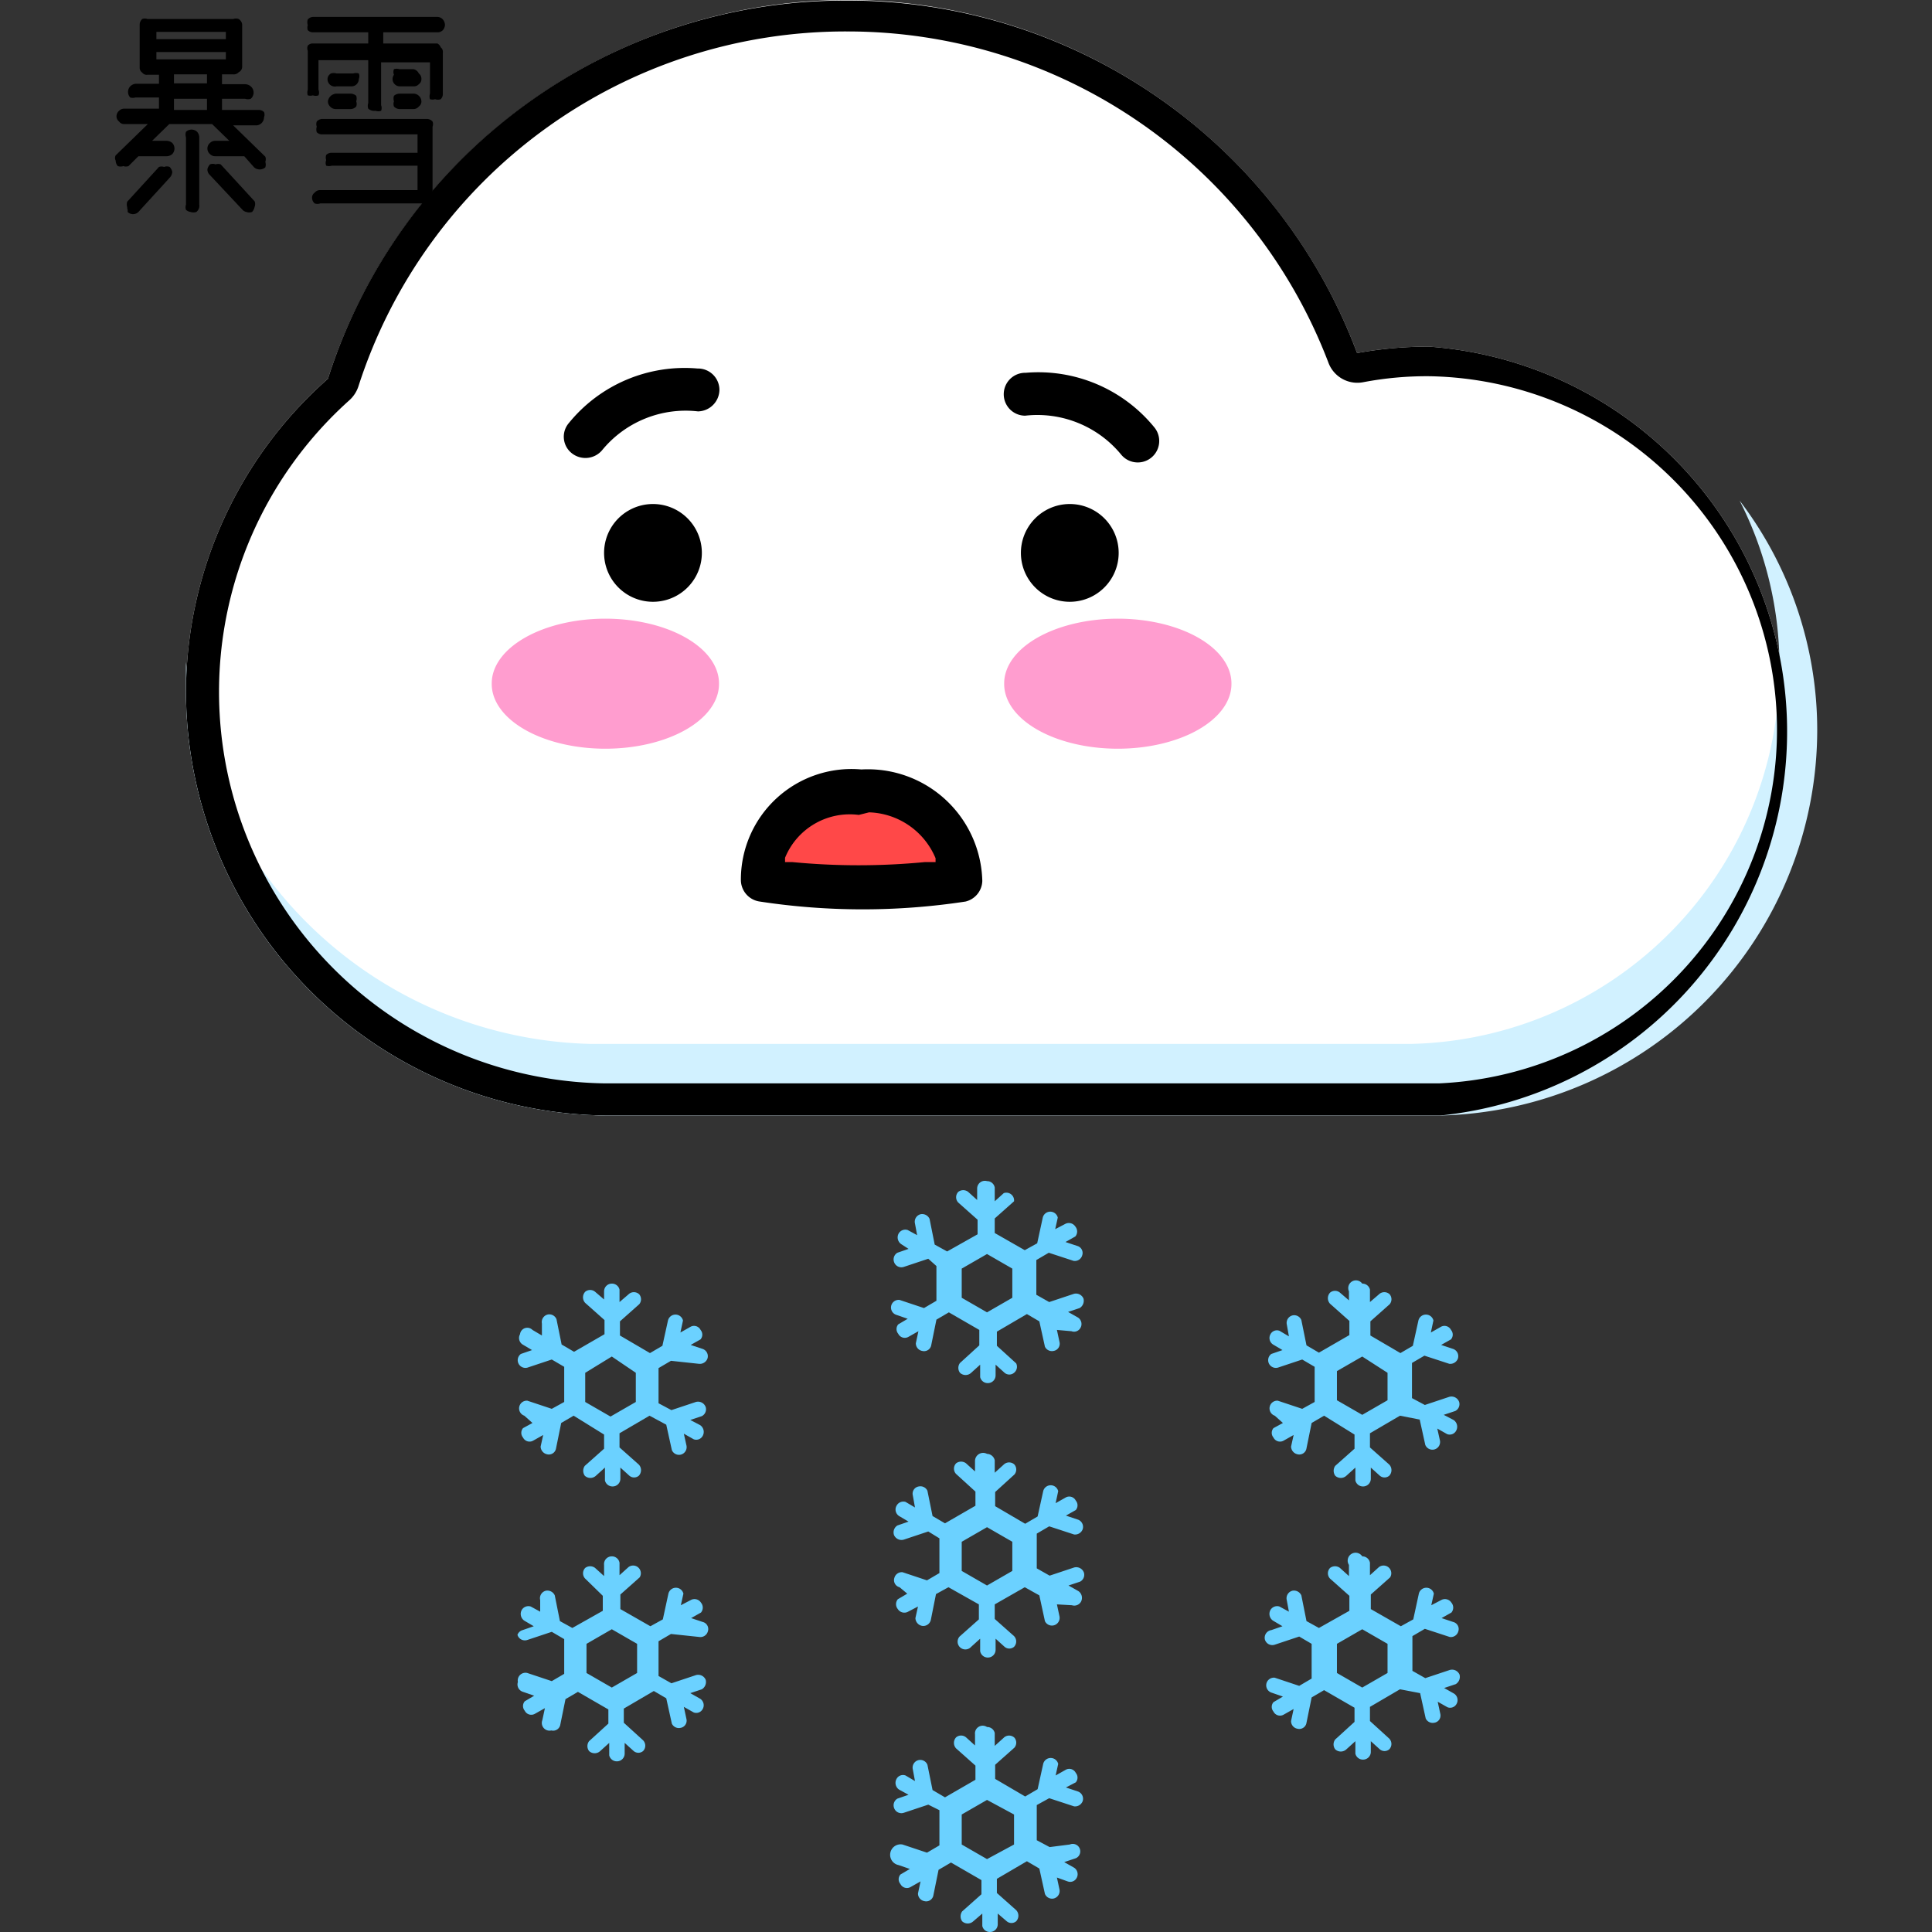 <?xml version="1.0" standalone="no"?>
<!DOCTYPE svg PUBLIC "-//W3C//DTD SVG 1.1//EN" "http://www.w3.org/Graphics/SVG/1.1/DTD/svg11.dtd">
<svg class="icon" style="width: 1em;height: 1em;vertical-align: middle;fill: currentColor;overflow: hidden;" viewBox="0 0 1024 1024" version="1.1" xmlns="http://www.w3.org/2000/svg"><rect x="0" y="0" width="1024" height="1024" fill="#333333" stroke="none"/><path d="M325.858 591.248a225.239 225.239 0 0 1-227.285-224.103A222.057 222.057 0 0 1 173.804 200.773a288.879 288.879 0 0 1 545.484-13.637 209.329 209.329 0 0 1 38.184-3.409A204.556 204.556 0 0 1 763.381 591.248H325.858z" fill="#FFFFFF" /><path d="M963.165 386.692a204.556 204.556 0 0 1-199.783 204.556H325.858a225.239 225.239 0 0 1-227.285-224.103v-16.365a220.466 220.466 0 0 0 214.33 202.511h435.023a199.783 199.783 0 0 0 195.238-199.102 194.101 194.101 0 0 0-21.137-88.868A200.465 200.465 0 0 1 963.165 386.692z" fill="#D1F1FF" /><path d="M449.046 0.307A287.97 287.97 0 0 1 719.288 187.136a209.329 209.329 0 0 1 38.184-3.409A204.556 204.556 0 0 1 763.381 591.248H325.858a225.239 225.239 0 0 1-227.285-224.103A222.057 222.057 0 0 1 173.804 200.773 287.515 287.515 0 0 1 449.046 0.307z m0 16.365A271.151 271.151 0 0 0 189.941 204.864a17.046 17.046 0 0 1-4.773 7.273 207.511 207.511 0 0 0 134.78 362.065h442.978a187.51 187.51 0 0 0-5.228-374.793 179.782 179.782 0 0 0-35.229 3.182 16.365 16.365 0 0 1-18.41-10.455A272.742 272.742 0 0 0 449.046 16.672z"  /><path d="M324.267 680.344a4.091 4.091 0 0 1 4.091 3.182v6.591l4.773-4.091a4.091 4.091 0 0 1 5.682 0 4.091 4.091 0 0 1 0 5.228l-10.228 9.091v7.5l15.91 9.319 6.591-3.864 2.955-13.41a4.091 4.091 0 0 1 7.955 0l-1.364 6.364 5.228-2.955a3.864 3.864 0 0 1 5.455 1.591 3.864 3.864 0 0 1 0 5l-5.228 2.955 6.137 2.046a4.091 4.091 0 0 1 2.727 5.228 4.318 4.318 0 0 1-4.546 2.727l-14.774-1.591-6.591 3.864v18.637l6.819 3.637 12.955-4.318a4.318 4.318 0 0 1 5.228 2.727 4.091 4.091 0 0 1-2.046 4.773l-6.137 2.046 5.228 2.727a4.318 4.318 0 0 1 1.364 5.682 3.864 3.864 0 0 1-4.773 1.818l-5.228-2.955 1.364 6.137a4.091 4.091 0 0 1-3.182 5 4.091 4.091 0 0 1-4.546-2.5l-2.955-13.41-8.864-4.773-15.91 9.319v7.5l10.228 9.091a4.318 4.318 0 0 1 0 5.909 3.864 3.864 0 0 1-5 0l-4.773-4.318v5.909a4.091 4.091 0 0 1-4.091 4.091 4.091 4.091 0 0 1-4.091-3.182v-6.819l-4.773 4.318a4.318 4.318 0 0 1-5.909 0 4.546 4.546 0 0 1 0-5.228l10.228-9.091v-7.5l-16.137-10.001-6.591 3.864-2.727 13.41a3.864 3.864 0 0 1-4.773 3.182 4.318 4.318 0 0 1-3.409-4.091l1.364-6.137-5.228 2.955a3.864 3.864 0 0 1-5.455-1.591 3.864 3.864 0 0 1 0-5l5-2.727-4.318-3.864a4.091 4.091 0 0 1 1.591-7.955l12.955 4.318 6.591-3.637v-18.637l-6.591-3.864-12.955 4.318a4.091 4.091 0 0 1-3.409-7.273l5.909-2.046-5-2.955a4.091 4.091 0 0 1-1.364-5.455 3.864 3.864 0 0 1 6.591-2.273l5 2.955v-6.364a4.091 4.091 0 0 1 3.182-4.773 4.091 4.091 0 0 1 4.546 2.5l2.727 13.41 6.591 3.864 16.137-9.319v-7.5l-10.228-9.091a4.318 4.318 0 0 1 0-5.909 4.091 4.091 0 0 1 5.228 0l4.773 4.091v-4.318a4.091 4.091 0 0 1 4.091-4.091z m0 38.638L310.175 727.619v15.455l13.41 7.728 13.41-7.728V727.619z" fill="#6BD1FF" /><path d="M523.141 626.023a4.091 4.091 0 0 1 4.091 3.409V636.705l4.773-4.318A4.091 4.091 0 0 1 537.46 636.705l-10.228 9.091v7.728l15.91 9.091 6.591-3.637 2.955-13.637a4.091 4.091 0 0 1 7.955 0l-1.364 6.137 5.228-2.727a4.091 4.091 0 0 1 5.455 1.364 4.091 4.091 0 0 1 0 5.228l-5.228 2.955 6.137 2.046a3.864 3.864 0 0 1 2.727 5 4.091 4.091 0 0 1-4.546 2.955l-13.183-4.318-6.591 3.864v18.41l6.819 3.864 12.955-4.318a4.318 4.318 0 0 1 5.228 2.5 4.546 4.546 0 0 1-2.046 5l-6.137 2.046 5.228 2.955a4.091 4.091 0 0 1 1.364 5.455 3.864 3.864 0 0 1-4.773 1.818L560.189 704.891l1.364 6.364a3.864 3.864 0 0 1-3.182 4.773 4.091 4.091 0 0 1-4.546-2.273l-2.955-13.41-6.591-3.864-15.91 9.319v7.5l10.228 9.319A4.091 4.091 0 0 1 537.46 727.619a3.864 3.864 0 0 1-5 0l-4.773-4.318v5.682a4.091 4.091 0 0 1-4.091 4.091 4.091 4.091 0 0 1-4.091-3.182v-6.591L514.732 727.619a4.318 4.318 0 0 1-5.909 0 4.318 4.318 0 0 1 0-5.228l10.228-9.319V704.891l-16.137-9.319-6.591 3.864-2.727 13.41a3.864 3.864 0 0 1-4.773 3.182 4.091 4.091 0 0 1-3.409-4.091l1.364-6.364-5.228 2.955a3.864 3.864 0 0 1-5.455-1.591 3.864 3.864 0 0 1 0-5l5-2.955-5.909-2.046a4.091 4.091 0 0 1-2.727-5.228 4.091 4.091 0 0 1 4.318-2.727l12.955 4.318 6.591-3.864v-18.41l-4.318-3.864-12.955 4.318a4.091 4.091 0 0 1-5.228-2.727 4.091 4.091 0 0 1 1.818-4.773l5.909-2.046-3.864-2.5a4.318 4.318 0 0 1-1.364-5.682 4.091 4.091 0 0 1 4.773-1.818l5 2.727-1.136-6.137a4.091 4.091 0 0 1 3.182-5 4.318 4.318 0 0 1 4.546 2.5l2.727 13.637 6.591 3.637 16.137-9.091v-7.728l-10.228-9.091a4.091 4.091 0 0 1 0-5.682 4.318 4.318 0 0 1 5.228 0l4.773 4.318v-5.909a4.091 4.091 0 0 1 5.228-4.091z m0 38.638l-13.41 7.728v15.455l13.41 7.728 13.41-7.728v-15.455z" fill="#6BD1FF" /><path d="M722.015 680.344a4.091 4.091 0 0 1 4.091 3.182v6.591l4.773-4.091a4.091 4.091 0 0 1 5.682 0 4.091 4.091 0 0 1 0 5.228l-10.228 9.091v7.5l15.91 9.319 6.591-3.864 2.955-13.41a4.091 4.091 0 0 1 7.955 0l-1.364 6.364 5.228-2.955a3.864 3.864 0 0 1 5.455 1.591 3.864 3.864 0 0 1 0 5l-5.228 2.955 6.137 2.046a4.091 4.091 0 0 1 2.727 5.228 4.318 4.318 0 0 1-4.546 2.727l-13.183-4.318-6.591 3.864v18.637l6.819 3.637 12.955-4.318a4.318 4.318 0 0 1 5.228 2.727 4.091 4.091 0 0 1-2.046 4.773l-6.137 2.046 5.228 2.727a4.318 4.318 0 0 1 1.364 5.682 3.864 3.864 0 0 1-4.773 1.818l-5.228-2.955 1.364 6.137a4.091 4.091 0 0 1-3.182 5 4.091 4.091 0 0 1-4.546-2.5l-2.955-13.41L742.017 750.348l-15.91 9.319v7.5l10.228 9.091a4.318 4.318 0 0 1 0 5.909 3.864 3.864 0 0 1-5 0l-4.773-4.318v5.909a4.091 4.091 0 0 1-4.091 4.091 4.091 4.091 0 0 1-4.091-3.182v-6.819l-4.773 4.318a4.318 4.318 0 0 1-5.909 0 4.546 4.546 0 0 1 0-5.228l10.228-9.091v-7.5l-16.137-10.001-6.591 3.864-2.727 13.41a3.864 3.864 0 0 1-4.773 3.182 4.318 4.318 0 0 1-3.409-4.091l1.364-6.137-5.228 2.955a3.864 3.864 0 0 1-5.455-1.591 3.864 3.864 0 0 1 0-5l5-2.727-4.318-3.864a4.091 4.091 0 0 1 1.591-7.955l12.955 4.318 6.591-3.637v-18.637l-6.591-3.864-12.955 4.318a4.091 4.091 0 0 1-3.409-7.273l5.909-2.046-5-2.955a4.091 4.091 0 0 1-1.364-5.455 3.864 3.864 0 0 1 4.773-1.818l5 2.955-1.136-6.364a4.091 4.091 0 0 1 3.182-4.773 4.091 4.091 0 0 1 4.546 2.5l2.727 13.41 6.591 3.864 16.137-9.319v-7.5l-10.228-9.091a4.318 4.318 0 0 1 0-5.909 4.091 4.091 0 0 1 5.228 0l4.773 4.091v-4.773a4.091 4.091 0 0 1 7.046-4.091z m0 38.638l-13.41 7.728v15.455l13.41 7.728 13.41-7.728V727.619z" fill="#6BD1FF" /><path d="M324.267 824.897a4.091 4.091 0 0 1 4.091 3.409v6.591l4.773-4.318a4.091 4.091 0 0 1 5.909 5.455l-10.228 9.091v7.728l15.91 9.091 6.591-3.637 2.955-13.637a4.091 4.091 0 0 1 7.955 0l-1.364 6.137 5.228-2.727a4.091 4.091 0 0 1 5.455 1.364 4.091 4.091 0 0 1 0 5.228l-5.228 2.955 6.137 2.046a3.864 3.864 0 0 1 2.727 5 4.091 4.091 0 0 1-4.546 2.955l-15.001-1.591-6.591 3.864v18.41l6.819 3.864 12.955-4.318a4.318 4.318 0 0 1 5.228 2.5 4.546 4.546 0 0 1-2.046 5l-6.137 2.046 5.228 2.955a4.091 4.091 0 0 1 1.364 5.455 3.864 3.864 0 0 1-4.773 1.818l-5.228-2.955 1.364 6.364a3.864 3.864 0 0 1-3.182 4.773 4.091 4.091 0 0 1-4.546-2.273l-2.955-13.41-6.591-3.864-15.91 9.319v7.5l10.228 9.319a4.091 4.091 0 0 1 0 5.682 3.864 3.864 0 0 1-5 0l-4.773-4.318v5.682a4.091 4.091 0 0 1-4.091 4.091 4.091 4.091 0 0 1-4.091-3.182v-6.591l-4.773 4.318a4.318 4.318 0 0 1-5.909 0 4.318 4.318 0 0 1 0-5.228l10.228-9.319v-7.5l-16.137-9.319-6.591 3.864-2.727 13.41a3.864 3.864 0 0 1-4.773 3.182 4.091 4.091 0 0 1-4.773-5.455l1.364-6.364-5.228 2.955a3.864 3.864 0 0 1-5.455-1.591 3.864 3.864 0 0 1 0-5l5-2.955-5.909-2.046a4.091 4.091 0 0 1-2.727-5.228 4.091 4.091 0 0 1 5-4.773l12.955 4.318 6.591-3.864v-18.41l-6.591-3.864-12.955 4.318a4.091 4.091 0 0 1-5.228-2.727 4.091 4.091 0 0 1 2.727-2.5l5.909-2.046-5-2.955a4.318 4.318 0 0 1-1.364-5.682 4.091 4.091 0 0 1 4.773-1.818l5 2.727v-6.137a4.091 4.091 0 0 1 3.182-5 4.318 4.318 0 0 1 4.546 2.5l2.727 13.637 6.591 3.637 16.137-9.091v-7.955l-9.319-9.091a4.091 4.091 0 0 1 0-5.682 4.318 4.318 0 0 1 5.228 0l4.773 4.318v-5.909a4.091 4.091 0 0 1 4.091-4.546z m0 38.638l-13.41 7.728V886.719l13.41 7.728 13.41-7.728v-15.455z" fill="#6BD1FF" /><path d="M523.141 770.576a4.318 4.318 0 0 1 4.091 3.409v6.591l4.773-4.318a4.091 4.091 0 0 1 5.682 0 4.091 4.091 0 0 1 0 5.228l-10.228 9.319v7.5l15.91 9.319 6.591-3.864 2.955-13.41a4.091 4.091 0 0 1 7.955 0l-1.364 6.364 5.228-2.955a3.864 3.864 0 0 1 5.455 1.591 3.864 3.864 0 0 1 0 5l-5.228 2.955 6.137 2.046a4.091 4.091 0 0 1 2.727 5.228 4.318 4.318 0 0 1-4.546 2.727l-13.183-4.318-6.591 3.864v18.41l6.819 3.864 12.955-4.318a4.318 4.318 0 0 1 5.228 2.727 4.091 4.091 0 0 1-2.046 4.773l-6.137 2.046 5.228 2.955a4.318 4.318 0 0 1 1.364 5.682 4.091 4.091 0 0 1-4.773 1.818L560.189 850.353l1.364 6.364a4.091 4.091 0 0 1-7.728 2.5l-2.955-13.637-7.728-4.318-15.91 9.091v7.728l10.228 9.091a4.091 4.091 0 0 1 0 5.682 3.864 3.864 0 0 1-5 0l-4.773-4.318v5.909a4.091 4.091 0 0 1-4.091 4.091 4.091 4.091 0 0 1-4.091-3.409v-6.591l-4.773 4.318a4.091 4.091 0 0 1-6.137-5.455l10.228-9.091v-7.955l-16.137-9.091-6.591 3.637-2.727 13.637a4.091 4.091 0 0 1-4.773 3.182 4.318 4.318 0 0 1-3.409-4.091l1.364-6.137-5.228 2.727a4.091 4.091 0 0 1-5.455-1.364 4.091 4.091 0 0 1 0-5.228l5-2.955-4.091-3.409a3.864 3.864 0 0 1-2.727-5 4.091 4.091 0 0 1 4.318-2.955l12.955 4.318 6.591-3.864v-18.41L492.003 811.715l-12.955 4.318a4.318 4.318 0 0 1-5.228-2.5 4.318 4.318 0 0 1 1.818-5l5.909-2.046-5-2.955a4.091 4.091 0 0 1-1.364-5.455 4.091 4.091 0 0 1 4.773-2.046l5 2.955-1.136-6.364a3.864 3.864 0 0 1 3.182-4.773 4.091 4.091 0 0 1 4.546 2.273l2.727 13.41 6.591 3.864 16.137-9.319v-7.5l-10.228-9.319a4.091 4.091 0 0 1 0-5.682 4.318 4.318 0 0 1 5.228 0l4.773 4.318v-5.682a4.318 4.318 0 0 1 6.364-3.637z m0 38.866l-13.41 7.728v15.455l13.41 7.728 13.41-7.728v-15.455z" fill="#6BD1FF" /><path d="M722.015 824.897a4.091 4.091 0 0 1 4.091 3.409v6.591l4.773-4.318a4.091 4.091 0 0 1 5.909 5.455l-10.228 9.091v7.728l15.91 9.091 6.591-3.637 2.955-13.637a4.091 4.091 0 0 1 7.955 0l-1.364 6.137 5.228-2.727a4.091 4.091 0 0 1 5.455 1.364 4.091 4.091 0 0 1 0 5.228l-5.228 2.955 6.137 2.046a3.864 3.864 0 0 1 2.727 5 4.091 4.091 0 0 1-4.546 2.955l-13.183-4.318-6.591 3.864v18.41l6.819 3.864 12.955-4.318a4.318 4.318 0 0 1 5.228 2.5 4.546 4.546 0 0 1-2.046 5l-6.137 2.046 5.228 2.955a4.091 4.091 0 0 1 1.364 5.455 3.864 3.864 0 0 1-4.773 1.818l-5.228-2.955 1.364 6.364a3.864 3.864 0 0 1-3.182 4.773 4.091 4.091 0 0 1-4.546-2.273l-2.955-13.41-10.682-2.046-15.91 9.319v7.5l10.228 9.319a4.091 4.091 0 0 1 0 5.682 3.864 3.864 0 0 1-5 0l-4.773-4.318v5.682a4.091 4.091 0 0 1-4.091 4.091 4.091 4.091 0 0 1-4.091-3.182v-6.591l-4.773 4.318a4.318 4.318 0 0 1-5.909 0 4.318 4.318 0 0 1 0-5.228l10.228-9.319v-7.5l-16.137-9.319-6.591 3.864-2.727 13.41a3.864 3.864 0 0 1-4.773 3.182 4.091 4.091 0 0 1-3.409-4.091l1.364-6.364-5.228 2.955a3.864 3.864 0 0 1-5.455-1.591 3.864 3.864 0 0 1 0-5l5-2.955-5.909-2.046a4.091 4.091 0 0 1-2.727-5.228 4.091 4.091 0 0 1 4.318-2.727l12.955 4.318 6.591-3.864v-18.41l-6.591-3.864-12.955 4.318a4.091 4.091 0 0 1-5.228-2.727A4.091 4.091 0 0 1 673.831 863.99l5.909-2.046-5-2.955a4.318 4.318 0 0 1-1.364-5.682 4.091 4.091 0 0 1 4.773-1.818l5 2.727-1.136-6.137a4.091 4.091 0 0 1 3.182-5 4.318 4.318 0 0 1 4.546 2.5l2.727 13.637 6.591 3.637 16.137-9.091v-7.955l-10.228-9.091a4.091 4.091 0 0 1 0-5.682 4.318 4.318 0 0 1 5.228 0l4.773 4.318v-5.909a4.091 4.091 0 0 1 7.046-4.546z m0 38.638l-13.41 7.728V886.719l13.41 7.728 13.41-7.728v-15.455z" fill="#6BD1FF" /><path d="M523.141 915.356a4.091 4.091 0 0 1 4.091 3.182v6.819l4.773-4.318a4.091 4.091 0 0 1 5.682 0 4.091 4.091 0 0 1 0 5.228l-10.228 9.091v7.5l15.91 9.319 6.591-3.864 2.955-13.41a4.091 4.091 0 0 1 7.955 0l-1.364 6.137 5.228-2.955a3.864 3.864 0 0 1 5.455 1.591 3.864 3.864 0 0 1 0 5l-5.228 2.727 6.137 2.046a4.091 4.091 0 0 1 2.727 5.228 4.318 4.318 0 0 1-4.546 2.727l-13.183-4.318-6.591 3.637v18.637l6.819 3.637 10.682-1.364a3.864 3.864 0 0 1 3.182 7.273l-6.137 2.046 5.228 2.955a4.091 4.091 0 0 1 1.364 5.455 3.864 3.864 0 0 1-4.773 1.818l-5.682-2.046 1.364 6.364a4.091 4.091 0 0 1-3.182 4.773 4.091 4.091 0 0 1-4.546-2.5l-2.955-13.41-6.591-3.864-15.91 9.319v7.5l10.228 9.091a4.318 4.318 0 0 1 0 5.909 3.864 3.864 0 0 1-5 0l-4.773-4.091v5.682a4.091 4.091 0 0 1-4.091 4.091 4.091 4.091 0 0 1-4.091-3.182v-6.591l-4.773 4.091a4.318 4.318 0 0 1-5.909 0 4.546 4.546 0 0 1 0-5.228l10.228-9.091v-7.5l-16.137-9.319-6.591 3.864-2.727 13.41a3.864 3.864 0 0 1-4.773 3.182 4.091 4.091 0 0 1-3.409-4.091l1.364-6.364-5.228 2.955a3.864 3.864 0 0 1-5.455-1.591 3.864 3.864 0 0 1 0-5l5-2.955-5.909-2.046a4.091 4.091 0 0 1 2.046-10.91l12.955 4.318 6.591-3.864v-18.637l-5.909-2.955-12.955 4.318a4.091 4.091 0 0 1-5.228-2.727 4.091 4.091 0 0 1 1.818-4.773l5.909-2.046-5-2.727a4.318 4.318 0 0 1-1.364-5.682 3.864 3.864 0 0 1 4.773-1.818l5 2.955-1.136-6.137a4.091 4.091 0 0 1 3.182-5 4.091 4.091 0 0 1 4.546 2.5l2.727 13.41 6.591 3.864 16.137-9.319v-7.5l-10.228-9.091a4.318 4.318 0 0 1 0-5.909 4.091 4.091 0 0 1 5.228 0l4.773 4.318v-5.909a4.091 4.091 0 0 1 6.364-3.864z m0 38.638l-13.41 7.728v15.91l13.41 7.728L537.46 977.633v-15.91z" fill="#6BD1FF" /><path d="M260.627 362.372a60.231 34.32 0 1 0 120.461 0 60.231 34.32 0 1 0-120.461 0Z" fill="#FF9DCF" /><path d="M532.233 362.372a60.231 34.32 0 1 0 120.461 0 60.231 34.32 0 1 0-120.461 0Z" fill="#FF9DCF" /><path d="M567.007 293.05m-25.91 0a25.91 25.91 0 1 0 51.821 0 25.91 25.91 0 1 0-51.821 0Z"  /><path d="M346.086 293.05m-25.91 0a25.91 25.91 0 1 0 51.821 0 25.91 25.91 0 1 0-51.821 0Z"  /><path d="M369.724 195.318a79.095 79.095 0 0 0-68.185 28.865 11.137 11.137 0 0 0 1.364 15.91 11.592 11.592 0 0 0 16.137-1.364 57.276 57.276 0 0 1 50.912-20.683 11.592 11.592 0 0 0 11.364-11.364 11.364 11.364 0 0 0-11.592-11.364zM543.597 197.591a79.322 79.322 0 0 1 68.185 28.865 11.364 11.364 0 0 1-17.501 14.546 57.503 57.503 0 0 0-50.912-20.683 11.364 11.364 0 0 1-11.364-11.364 11.364 11.364 0 0 1 11.592-11.364z"  /><path d="M456.547 419.193a49.775 49.775 0 0 1 52.73 47.275 347.291 347.291 0 0 1-105.233 0 47.275 47.275 0 0 1 52.503-47.275z" fill="#FF4848" /><path d="M456.547 407.829a58.64 58.64 0 0 0-63.867 58.64 11.592 11.592 0 0 0 10.001 11.364 361.61 361.61 0 0 0 109.097 0 11.592 11.592 0 0 0 8.864-10.91 60.685 60.685 0 0 0-64.094-59.094z m4.091 22.728A39.548 39.548 0 0 1 495.867 454.877v2.046h-5.682a367.292 367.292 0 0 1-70.231 0h-3.864v-2.273a37.047 37.047 0 0 1 39.093-22.728z"  /><path d="M134.711 88.721a4.546 4.546 0 0 0 5.909 0 4.773 4.773 0 0 0 0-2.955 3.864 3.864 0 0 0 0-2.727l-17.046-16.592h12.501a4.318 4.318 0 0 0 3.864-4.318 3.637 3.637 0 0 0 0-2.727 3.864 3.864 0 0 0-2.727-1.136h-19.547v-5.909h12.273a4.773 4.773 0 0 0 2.955 0 4.318 4.318 0 0 0 0-6.591 4.773 4.773 0 0 0-2.955-1.136h-12.273v-5.228h5.909a3.409 3.409 0 0 0 2.955-1.136 3.182 3.182 0 0 0 1.818-2.727v-22.728a4.091 4.091 0 0 0-1.818-2.727 4.318 4.318 0 0 0-2.955 0h-45.457a3.864 3.864 0 0 0-2.727 0 4.091 4.091 0 0 0-1.364 2.955v22.728a3.182 3.182 0 0 0 1.364 2.727 2.955 2.955 0 0 0 2.727 1.136h6.137v4.773H71.753A4.773 4.773 0 0 0 69.026 45.764a4.318 4.318 0 0 0 0 5.909 4.773 4.773 0 0 0 2.727 0h12.501v5.909H65.844a3.864 3.864 0 0 0-2.727 1.136 3.864 3.864 0 0 0-1.364 2.727 3.409 3.409 0 0 0 1.364 2.955 3.182 3.182 0 0 0 2.727 1.364H78.345l-17.046 16.592a2.955 2.955 0 0 0 0 2.727 4.773 4.773 0 0 0 1.136 2.955 4.773 4.773 0 0 0 2.955 0 4.091 4.091 0 0 0 2.727 0l5.228-5.228h15.001a4.773 4.773 0 0 0 2.955-1.136 4.318 4.318 0 0 0 0-5.909 4.773 4.773 0 0 0-2.955-1.136H80.617l9.091-8.864h22.728l9.091 8.864h-7.5a3.864 3.864 0 0 0-2.727 1.136 3.864 3.864 0 0 0 0 5.909 3.864 3.864 0 0 0 2.727 1.136h15.455zM119.71 20.763H82.89V16.899h36.82z m0 10.682H82.89V27.581h36.82z m-10.001 12.728h-17.501v-4.773h17.501z m0 14.092h-17.501v-5.909h17.501zM101.073 112.359a4.773 4.773 0 0 0 2.955 0A4.091 4.091 0 0 0 105.619 108.495V72.811a4.773 4.773 0 0 0-1.136-2.955 4.318 4.318 0 0 0-5.909 0 4.773 4.773 0 0 0 0 2.955v35.684a4.091 4.091 0 0 0 0 2.727 4.773 4.773 0 0 0 2.5 1.136z m29.547 0a4.773 4.773 0 0 0 2.955 0 5.228 5.228 0 0 0 1.364-2.727 3.864 3.864 0 0 0 0-2.955l-17.956-19.547a4.091 4.091 0 0 0-2.727 0 3.864 3.864 0 0 0-2.955 0 5.455 5.455 0 0 0-1.364 2.5 3.864 3.864 0 0 0 1.136 2.955l17.274 18.41a3.864 3.864 0 0 0 2.273 1.364z m-62.958 0a4.091 4.091 0 0 0 5.682 0l16.819-18.41a4.773 4.773 0 0 0 1.136-2.955 5.455 5.455 0 0 0-1.364-2.5 3.864 3.864 0 0 0-2.955 0 3.864 3.864 0 0 0-2.727 0l-16.819 18.41a4.773 4.773 0 0 0 0 2.955 3.182 3.182 0 0 0 0.227 1.364z m131.371-53.639a4.318 4.318 0 0 0 2.955 0 3.864 3.864 0 0 0 0-2.955v-22.728h25.91v16.592a4.773 4.773 0 0 0 0 2.955 4.773 4.773 0 0 0 2.727 0 4.318 4.318 0 0 0 2.955 0 3.864 3.864 0 0 0 1.136-2.955v-21.819a2.955 2.955 0 0 0-1.136-2.727 3.409 3.409 0 0 0-1.818-2.046H203.124V17.126h28.638a3.864 3.864 0 0 0 2.955-1.136 4.773 4.773 0 0 0 1.136-2.727 4.773 4.773 0 0 0-1.136-2.955 4.091 4.091 0 0 0-2.955-1.364H166.076a4.091 4.091 0 0 0-2.955 1.364 4.773 4.773 0 0 0 0 2.955 4.773 4.773 0 0 0 0 2.727 3.864 3.864 0 0 0 2.955 1.136h29.092V23.036H165.849a3.637 3.637 0 0 0-2.727 1.136 3.864 3.864 0 0 0 0 2.727v20.683a4.773 4.773 0 0 0 0 2.955 4.773 4.773 0 0 0 2.727 0 4.318 4.318 0 0 0 2.955 0 3.864 3.864 0 0 0 0-2.955v-15.683h26.365v22.728a4.773 4.773 0 0 0 0 2.955 4.773 4.773 0 0 0 3.864 1.136zM219.261 45.764a3.409 3.409 0 0 0 2.727-1.136 3.182 3.182 0 0 0 1.364-2.727 3.409 3.409 0 0 0-1.364-2.955 4.091 4.091 0 0 0-2.727-2.273h-7.5a4.773 4.773 0 0 0-2.955 0 3.864 3.864 0 0 0 0 2.955 3.864 3.864 0 0 0 2.955 6.137H219.261zM186.078 45.764a3.864 3.864 0 0 0 4.091-3.864 3.864 3.864 0 0 0 0-2.955 4.773 4.773 0 0 0-2.955 0H178.35a4.773 4.773 0 0 0-2.955 0 3.864 3.864 0 0 0-1.591 1.818 3.864 3.864 0 0 0 4.546 5h7.728zM219.261 57.81a3.637 3.637 0 0 0 2.727-1.364 3.182 3.182 0 0 0 1.364-2.727 4.091 4.091 0 0 0-1.364-2.955 4.091 4.091 0 0 0-2.727-1.136h-7.5a4.773 4.773 0 0 0-2.955 1.136 4.773 4.773 0 0 0 0 2.955 3.864 3.864 0 0 0 0 2.727 4.091 4.091 0 0 0 2.955 1.364H219.261z m-33.411 0a4.091 4.091 0 0 0 2.955-1.364 3.864 3.864 0 0 0 0-2.727 4.773 4.773 0 0 0 0-2.955 4.773 4.773 0 0 0-2.955-1.136H178.35a4.773 4.773 0 0 0-2.955 1.136 4.773 4.773 0 0 0-1.591 2.955 3.864 3.864 0 0 0 1.136 2.727 4.091 4.091 0 0 0 2.955 1.364h7.728z m39.32 52.276a3.864 3.864 0 0 0 4.091-4.091V67.129a3.864 3.864 0 0 0 0-2.727 4.091 4.091 0 0 0-2.955-1.364H170.849a4.091 4.091 0 0 0-2.955 1.364 3.864 3.864 0 0 0 0 2.727 4.773 4.773 0 0 0 0 2.955 3.864 3.864 0 0 0 2.955 1.136h50.457v9.773h-45.457a3.864 3.864 0 0 0-2.955 1.136 4.091 4.091 0 0 0 0 2.727 3.864 3.864 0 0 0 0 2.955 4.773 4.773 0 0 0 2.955 0h45.457v12.955H169.713a3.637 3.637 0 0 0-2.955 1.364 3.182 3.182 0 0 0-1.364 2.727 4.091 4.091 0 0 0 1.364 2.955 4.318 4.318 0 0 0 2.955 0h55.685z"  /></svg>